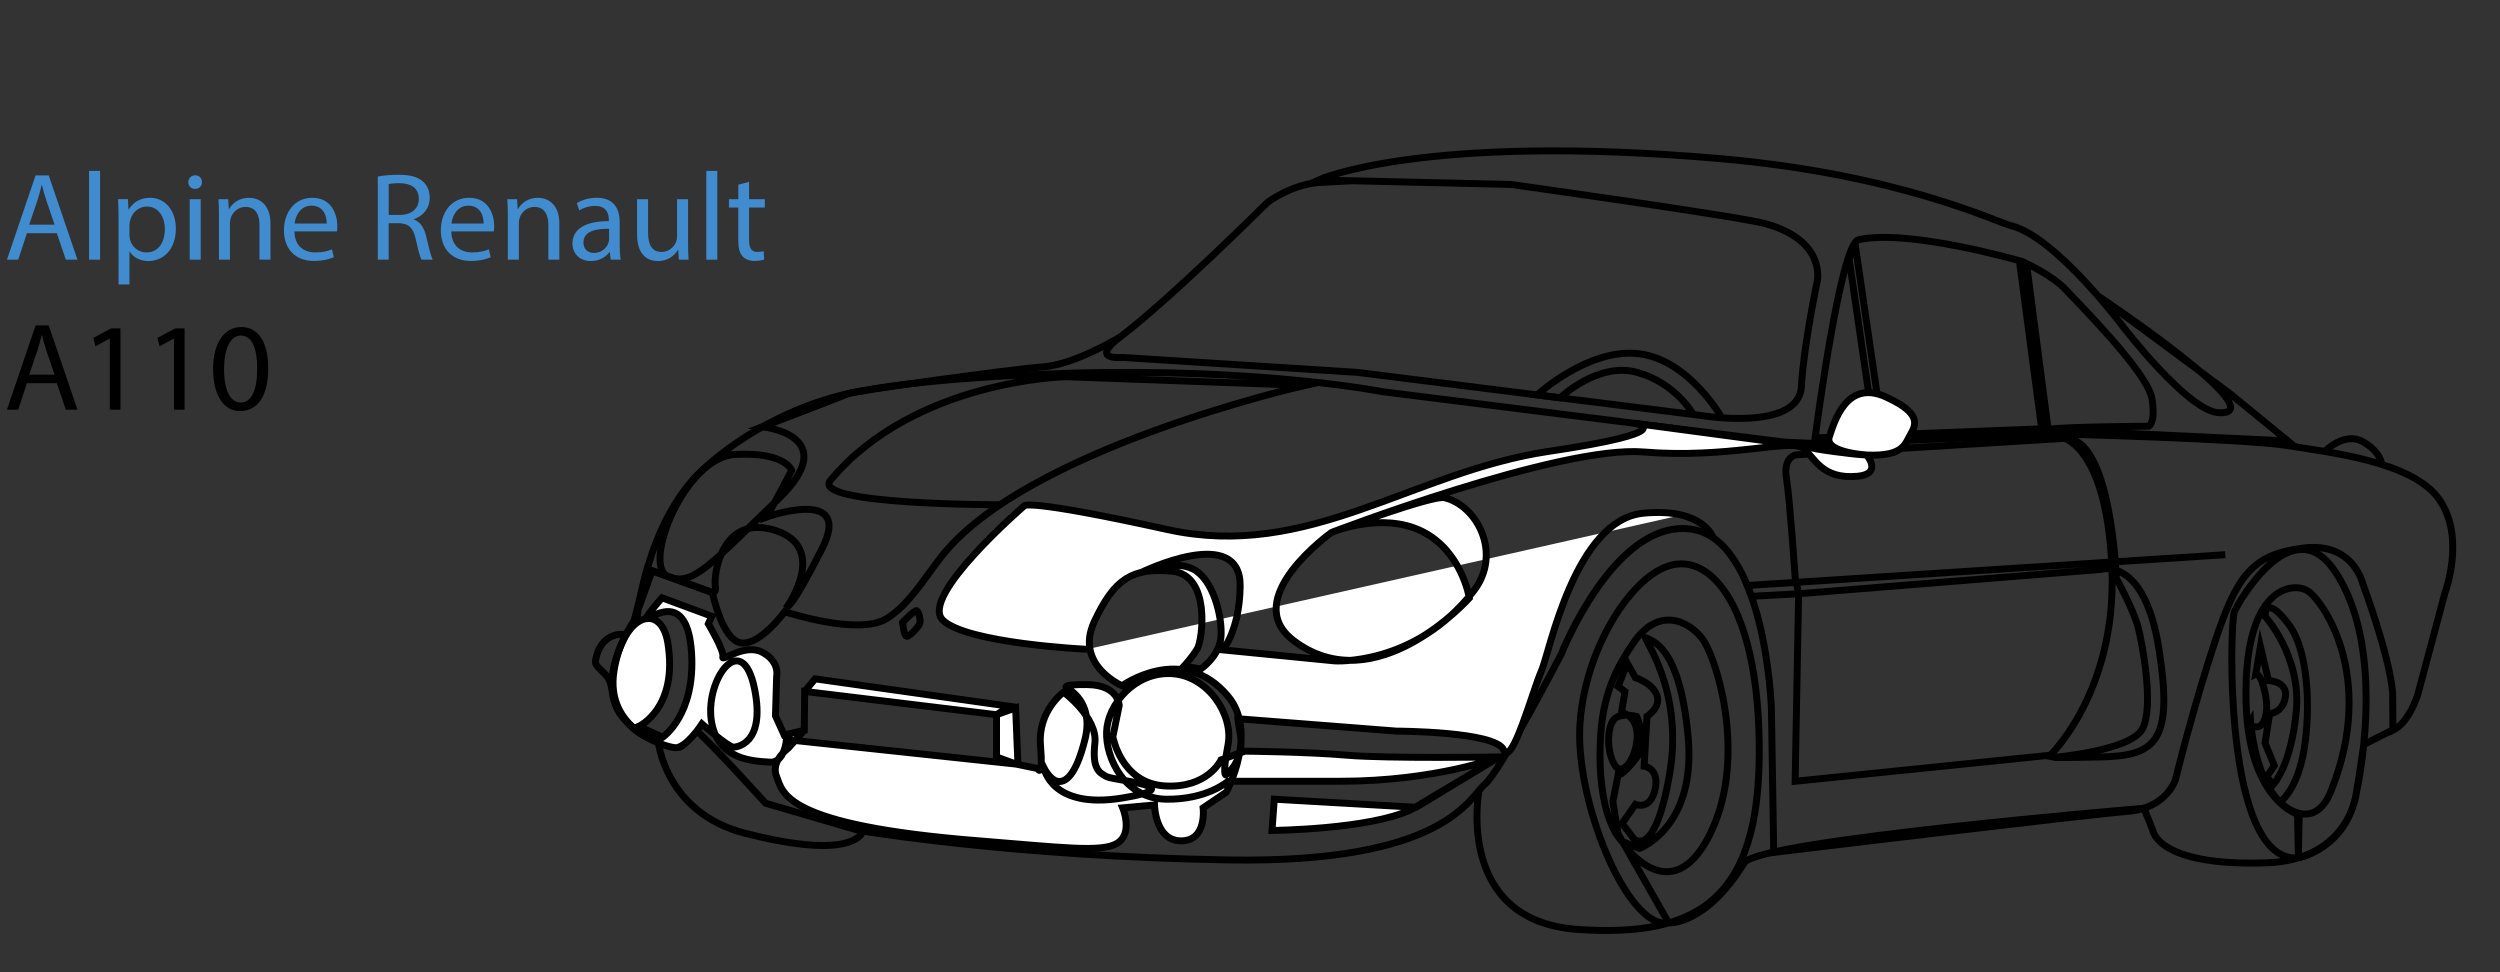 <?xml version="1.0" encoding="utf-8"?>
<!-- Generator: Adobe Illustrator 16.0.0, SVG Export Plug-In . SVG Version: 6.00 Build 0)  -->
<!DOCTYPE svg PUBLIC "-//W3C//DTD SVG 1.1//EN" "http://www.w3.org/Graphics/SVG/1.1/DTD/svg11.dtd">
<svg version="1.1" id="Calque_1" xmlns="http://www.w3.org/2000/svg" xmlns:xlink="http://www.w3.org/1999/xlink" x="0px" y="0px"
	 width="360px" height="140px" viewBox="0 0 360 140" enable-background="new 0 0 360 140" xml:space="preserve">
<rect x="0" y="0" width="360" height="140" fill="#333333" stroke="none"/>
<path fill="none" stroke="#000000" stroke-miterlimit="10" d="M91.667,89.417c0,0,1.333-14.25,9.583-21.833
	S119.083,57.5,119.083,57.5s7.25-2.917,34.75-3.75s45.333,2.667,45.333,2.667L257,63.667l5.583,0.25l34-1.417
	c0,0,26.749,0.667,32.833,1.667s18.001,2.25,21.834,7.75s0.833,13.416,0.833,13.416L348.167,100c0,0-1.19,3.991-3.583,5.167
	l-0.041-5.375c-0.459-5.5-4.293-15.708-4.293-15.708s-1.333-6.084-8.583-5.167S322.167,82.75,319,92.25s-5.75,20.084-5.75,20.084
	s-1.333,4.082-6.833,4.499s-51,5.917-51,5.917L255.083,102c0,0-0.833-24.583-11.75-25.833s-18.5,18-18.5,18s-8.833,17-11,18.75
	s-5.501,11.417-36.833,10.917c-31.333-0.5-53.333-4.251-53.333-4.251l-13.417-3.916c0,0-7.662-8.472-9.912-10.389
	c-0.3-0.256-1.978,2.56-2.648,2.32c-3.516-1.254-7.845-0.911-9.742-9.06c-0.423-1.819-2.413-2.305-2.197-3.455
	c0.75-4,3.833-3.834,4.083-3.667s1.127-1.047,1.127-1.047l2.956-8.203l8.667,3.167c0,0,1.417,6.917,4.167,7.25s6.25-4.5,6.25-4.5
	s10.571,3.519,14.667,1c3.083-1.896,5.213-5.44,7.75-8.75c12.036-15.704,52.5-24.834,52.5-24.834L153.5,54.25
	c0,0-21.833,0.417-33.917,14.917c-2.946,3.536,24.219,3.518,24.219,3.518"/>
<path fill="none" stroke="#000000" stroke-miterlimit="10" d="M320.438,79.875l-68.821,4.436l0.593,1.559L259,85.5l-0.5,27
	l36.75-3.75c0,0,9.5-9.125,8.875-26.625s-6.875-19-6.875-19l-21.671,1.333L258.625,65.5c0,0-1.875,0.25-1.375,3.375
	s1.25,14.25,1.25,14.25L259,85.5l43.5-3.5c0,0,6.25-2,8.375,11.375s-0.403,15.462-8.312,15.625
	c-6.429,0.133-6.781,0.062-6.781,0.062s10.953-0.938,12.703-4.062s0.008-12.375-0.617-14.75s-3.121-7-3.121-7
	s-0.718-20.542-7.498-20.125c-0.414,0.025-1.957-1.333-1.957-1.333c1.842-0.333,14.125-0.417,14.125-0.417s1.045-0.477,0.459-4
	c-0.624-3.753-10.75-13.875-12.5-15.75s-5.562-3.688-5.562-3.688l3.104,23.771l-0.917,0.042l-3.209-24.208
	c0,0-16.041-4.625-23.166-3.022c-2.628,0.591-6.25,28.522-6.25,28.522l8.625-0.208l-0.777-5.329l-2.974-20.38l1-1.188l3.208,21.859
	l0.71,4.838l22.166-0.859l36.124,1.724L321,56.583l-18.912-13.983c0,0,25.996,17.316,17.37,16.826
	c-4.409-0.25-13.708-12.343-13.708-12.343s-9.749-13.042-16.167-14.583c-2.03-0.488-16.041-7.417-42-9.667
	c-42.824-3.712-57.75,3.083-57.75,3.083l27.729,0.646c0,0,32.863,4.593,36.688,5.656c8.875,2.469,7.416,8.365,7.416,8.365
	s-1.979,9.417-2.253,15.012c-0.327,6.679-14.601,4.217-14.601,4.217l-49.375-6.191l-33.844-2.153c0,0-4.875,0.5-0.261-2.969
	c7.14-5.367,21.167-19.333,21.167-19.333s3.667-2.833,8.042-2.917l4.21-0.219"/>
<path fill="#FFFFFF" stroke="#000000" stroke-miterlimit="10" d="M156.5,93.5c0,0-17.333-0.833-20.75-4.219
	s11.75-16.448,11.75-16.448s0.167-1.083,20.583,3.417C188.5,80.75,203.417,67.917,223,65s12.339-4.048,12.339-4.048l25.328,3.382
	c0,0-1.083,0.167,5.917,1s7.583-1,8.333-2.417s2.333-3.167-3.333-5.75s-7.417,3.5-8.167,5.75s5.378,2.605,5.378,2.605
	s2.372,2.729-1.336,3.062c-5.213,0.469-6.125-2.75-7.875-4.083s-10.834,1.583-22.917,0.583S191.75,76.667,191.75,76.667
	s-13.436,9.543-5.458,15.583c11.833,8.958,25.295-6.14,25.295-6.14s-1.087-6.777-6.837-9.61s-12.799,0.091-12.799,0.091
	S206.28,71.26,208,71.667c4.75,1.125,8.375,8.125,4.161,13.492c-8.495,10.82-19.994,10.008-19.994,10.008l-16.083-1.584
	c0,0,2.417-2.791,2.5-9.166c0.118-9.031-14.22-1.995-14.22-1.995s4.47-1.922,7.386-0.505s4.25,6.75,4.083,9.666
	s-2.917,4.75-2.917,4.75l-2.417-0.416c0,0,1.167-1.25,1.917-2.5s2-10.667-3.667-11.167s-8.25,1-11.167,7.25s4,9.25,4,9.25
	s8.708-6.291,15.25,1.5c4.4,5.24-0.25,13.833-0.25,13.833l-3.333,2.25c0,0,0.583,4.75-3.167,4.75s-3.833-5.166-3.833-5.166
	l-4.583,0.416c0,0,1.554,3.647-0.792,5.096c-2.236,1.381-8.072,0.59-19.875-0.346c-28.361-2.248-28.25-7-29.167-9.25
	s1.667-4.083,1.667-4.083l2.313-2.591l0.062-5.597l1.5-1.812l28.014,3.959l-1.889,1.208l-27.625-3.354l-0.062,5.597l-2.897,0.674
	l-1.25-2.75l0.167-5.666c0,0,0.5-2.167-2.083-3.5s-5.917,1.5-5.667,0.666S102,89.833,102,89.833l0.5-1.096l-7.167-2.654
	c0,0-2.896,3.261-2.146,3.011S99,85,99.583,94s-4.167,12.167-4.167,12.167L92,104.583c0,0,5.69-2.575,4.167-12
	c-0.948-5.864-6.417-4.333-7.75,4.018s7.167,10.899,8.75,11.066s3.917-3.417,3.917-3.417s3.637,3.217,4.5,3.333
	c0.261,0.035,4.698-0.239,3.083-8.333c-1.756-8.802-7.083-1.5-6.25,4.417s6.25,5.916,8.417,6.083s2.417-3.25,2.417-3.25
	l33.062,3.531L143.5,109v-6.083l2.75-0.979l0.333,8.146l2.833,0.584c0,0,0.833,1.667,0.417-3.333s3.333-7.667,3.333-7.667
	s4.917,3.666,4.5,7.333s0.583,4.25,1.681,4.833s12.486,1.417,2.236,3.084s-11.25-4.334-11.25-4.334s0.833,1.667,1.917,1.917
	s2.667-0.667,4-6.083s-2.5-7.25-2.5-7.25s-1.5-0.667,2.917-0.584s4.5,3,4.5,3l-0.917,4.5c0,0,1.167,6.667,7.417,7.084
	s8.167-3.75,8.167-3.75l3.417-1.25c0,0,9,0.083,14.75,0.583s21.917,0.25,21.917,0.25l-12.667,7.562
	c-6.033,2.892-20.083,3.021-20.083,3.021l0.333-4.5l20.417,1.167l12-7.25c0,0-9.104,3.5-22.917,3.5c-10.6,0-16.167,0-16.167,0
	s-3,2.668-8.917,2.584s-8.722-5.833-8.569-9.75s4.07-8.584,9.32-8.334s9,5.918,8.167,10.252s-0.333,4.336-0.333,4.336
	s2.835-1.997,2.085-5.997s-0.082-2.076-0.082-2.076l22.589,1.764c0,0,14.261,0.029,15.428,2.696s4.271-8.777,5.437-11.36
	s4.785-21.786,14.709-22.718c8.667-0.813,10.017,3.535,10.017,3.535s-0.559-2.182-4.537-3.266"/>
<path fill="none" stroke="#000000" stroke-miterlimit="10" d="M161.333,48.5c0,0-6.5,4-11.167,4.333s-27.37,3.501-28.049,3.85
	s-12.325,4.774-12.325,4.774s11.833,1.23,2.208,10.48S99.727,84.627,96.113,82.97s2.449-17.157,9.762-17.532S114,67.75,114,67.75
	l-3.562,6.688c0,0,12.5-4.438,7.938,4.562s-5,8.312-5,8.312s6-8.5-1.75-10.938s-8.875,6.438-8.625,8s-1.039,0.731-1.039,0.731
	l-8.776-3.155l-1.859,7.405c0,0-6.698,9.636-0.788,14.876c2.462,2.184,4.254,2.58,4.254,2.58s1.021,10.25,12.521,13.188
	s14.962,1.496,16.188,0.625s0.166-1.042,0.166-1.042"/>
<path fill="none" stroke="#000000" stroke-miterlimit="10" d="M212.974,113.838c0,0-3.557,18.746,14.193,19.996
	s26.082-4.751,26.166-25.334s-6.75-29.084-13.083-27s-13.333,14.585-12.75,25.751s7.389,26.602,12.794,25.651l-6.354-11.18
	c0,0,6.561,9.278,12.061-1.139s1.708-24.313-0.562-28.146c-1.36-2.297-6.166-5.846-10.256,0.179
	c-1.689,2.489-4.27,6.477-4.682,13.134c-0.75,12.125,3.083,15.417,3.083,15.417l2.5,1.007c0,0,8.25-3.008,7-16.174
	S237.837,92.313,237,91.834s5.584,7.166,3.417,19.666s-5.167,9.25-5.167,9.25l-1.667-2.166l1.917-2.75c0,0,2.166,0.916,2.833-2.167
	s-1.583-3.333-1.583-3.333l0.417-7.167c0,0,2.082-1.333,1.416-3.083s-3.083-2.5-3.083-2.5l-1.167-2.084l-1.325,3.334l0.992,0.75
	l-0.5,3c0,0,2.333,0.417,2.25,3.5s-2.166,6.082-3.333,3.916s-0.917-5.584,0.083-6.5s3.167-0.333,3.167-0.333
	s1.833,3.667-0.167,6.167s-2.492,2.25-2.492,2.25l-0.758,3.833l0.758,4.667l7.286,12.818c0,0,5.308,0.393,10.873-8.652
	c2-3.25,57.561-7.861,57.561-7.861l1.272,3.16c0,0,0.586,5.222,16.333,4.702c12.083-0.398,13-10.167,13-10.167
	s4.681-20.452-3.167-31.917c-6.104-8.917-13.749,4.417-14.416,5.917s-1.625,36.374,9.214,35.446l0.119-6.196
	c0,0-7.633-1.942-7.667-17.333s6.583-16.166,8.75-15s10.169,12.294,3.5,28.916c-2.541,6.333-7.397,1.628-7.397,1.628
	s2.231-1.46,3.314-6.544s1.25-14.916-2.125-19.25s-3.292-1.014-3.292-1.014s5.25,5.763,4.5,13.68s-3.333,10.584-3.333,10.584
	l-0.917-1.167l1.084-1.583l-1.334-3.25l0.667-4.25c0,0,1.833-0.001,2.25-2.334s-2.417-2.416-2.417-2.416l-1.166-4.917l-0.667,4
	c0,0,0.666-0.333,1.333,2.667s-0.172,5.083-1.333,4.916s-0.75-0.833-0.75-0.833s0.699,11.349,6.762,13.224l0.119,6.473
	c0,0,6.974-1.28,8.369-9.446c0.45-2.633,1.047-6.868,1.047-6.868l3.995-2.028"/>
<path fill="none" stroke="#000000" stroke-miterlimit="10" d="M129.938,89.356c0,0,0.188,2.206,0.625,2.269s1.688-1.375,1.875-1.812
	s-0.125-1.75-0.438-1.875s-2.062,1.708-2.062,1.708"/>
<path fill="none" stroke="#000000" stroke-miterlimit="10" d="M334.754,65.009c0,0,2.83-2.884,5.455-1.426s2.777,3.297,2.777,3.297"
	/>
<path fill="none" stroke="#000000" stroke-miterlimit="10" d="M247.938,60.166c0,0-4.688-8.354-11.938-9.229
	s-14.659,5.932-14.659,5.932l3.318,0.416c0,0,5.466-5.23,11.091-3.664s8.082,6.068,8.082,6.068"/>
<g>
	<path fill="#408CCF" d="M3.881,33.577l-1.26,3.817H1l4.123-12.136h1.891l4.141,12.136H9.48l-1.296-3.817H3.881z M7.86,32.353
		l-1.188-3.493c-0.27-0.792-0.45-1.512-0.63-2.214H6.005c-0.18,0.72-0.378,1.458-0.612,2.196l-1.188,3.511H7.86z"/>
	<path fill="#408CCF" d="M12.827,24.61h1.584v12.784h-1.584V24.61z"/>
	<path fill="#408CCF" d="M17.075,31.524c0-1.116-0.036-2.017-0.072-2.845h1.423l0.072,1.494h0.036
		c0.648-1.062,1.674-1.692,3.097-1.692c2.107,0,3.691,1.782,3.691,4.429c0,3.133-1.909,4.682-3.961,4.682
		c-1.152,0-2.161-0.504-2.683-1.369h-0.036v4.735h-1.566V31.524z M18.641,33.847c0,0.234,0.036,0.45,0.072,0.648
		c0.288,1.099,1.242,1.854,2.376,1.854c1.674,0,2.647-1.368,2.647-3.367c0-1.747-0.918-3.241-2.593-3.241
		c-1.081,0-2.089,0.774-2.395,1.962c-0.054,0.198-0.108,0.433-0.108,0.648V33.847z"/>
	<path fill="#408CCF" d="M29.081,26.23c0.018,0.541-0.378,0.973-1.008,0.973c-0.559,0-0.955-0.432-0.955-0.973
		c0-0.558,0.414-0.99,0.99-0.99C28.703,25.24,29.081,25.672,29.081,26.23z M27.316,37.394V28.68h1.584v8.714H27.316z"/>
	<path fill="#408CCF" d="M31.528,31.038c0-0.9-0.018-1.639-0.072-2.358h1.405l0.09,1.44h0.036c0.432-0.829,1.44-1.639,2.881-1.639
		c1.206,0,3.079,0.72,3.079,3.709v5.204h-1.584v-5.023c0-1.404-0.522-2.575-2.017-2.575c-1.044,0-1.854,0.738-2.125,1.62
		c-0.072,0.198-0.108,0.468-0.108,0.738v5.24h-1.584V31.038z"/>
	<path fill="#408CCF" d="M42.4,33.325c0.036,2.143,1.404,3.025,2.989,3.025c1.134,0,1.818-0.198,2.413-0.45l0.27,1.135
		c-0.558,0.252-1.512,0.54-2.898,0.54c-2.683,0-4.286-1.765-4.286-4.394s1.548-4.699,4.087-4.699c2.845,0,3.601,2.503,3.601,4.105
		c0,0.324-0.036,0.576-0.054,0.738H42.4z M47.045,32.19c0.018-1.008-0.414-2.575-2.196-2.575c-1.603,0-2.305,1.477-2.431,2.575
		H47.045z"/>
	<path fill="#408CCF" d="M54.406,25.42c0.792-0.162,1.927-0.252,3.007-0.252c1.674,0,2.754,0.306,3.511,0.99
		c0.612,0.54,0.955,1.369,0.955,2.305c0,1.603-1.008,2.665-2.287,3.097v0.054c0.937,0.324,1.495,1.188,1.783,2.449
		c0.396,1.692,0.684,2.863,0.937,3.331H60.69c-0.198-0.342-0.468-1.386-0.811-2.899c-0.36-1.674-1.008-2.305-2.431-2.358h-1.476
		v5.257h-1.567V25.42z M55.973,30.948h1.602c1.675,0,2.737-0.918,2.737-2.305c0-1.566-1.135-2.251-2.791-2.269
		c-0.756,0-1.296,0.072-1.548,0.144V30.948z"/>
	<path fill="#408CCF" d="M64.99,33.325c0.036,2.143,1.404,3.025,2.989,3.025c1.134,0,1.818-0.198,2.413-0.45l0.27,1.135
		c-0.558,0.252-1.512,0.54-2.898,0.54c-2.683,0-4.286-1.765-4.286-4.394s1.548-4.699,4.087-4.699c2.845,0,3.601,2.503,3.601,4.105
		c0,0.324-0.036,0.576-0.054,0.738H64.99z M69.635,32.19c0.018-1.008-0.414-2.575-2.196-2.575c-1.603,0-2.305,1.477-2.431,2.575
		H69.635z"/>
	<path fill="#408CCF" d="M73.126,31.038c0-0.9-0.018-1.639-0.072-2.358h1.405l0.09,1.44h0.036c0.432-0.829,1.44-1.639,2.881-1.639
		c1.206,0,3.079,0.72,3.079,3.709v5.204h-1.584v-5.023c0-1.404-0.522-2.575-2.017-2.575c-1.044,0-1.854,0.738-2.125,1.62
		c-0.072,0.198-0.108,0.468-0.108,0.738v5.24h-1.584V31.038z"/>
	<path fill="#408CCF" d="M87.941,37.394l-0.126-1.098h-0.054c-0.486,0.684-1.423,1.296-2.665,1.296
		c-1.765,0-2.665-1.243-2.665-2.503c0-2.106,1.873-3.259,5.239-3.241v-0.18c0-0.72-0.198-2.017-1.98-2.017
		c-0.81,0-1.657,0.252-2.269,0.648l-0.36-1.044c0.72-0.468,1.765-0.774,2.863-0.774c2.665,0,3.313,1.818,3.313,3.565v3.259
		c0,0.756,0.036,1.494,0.144,2.088H87.941z M87.707,32.947c-1.729-0.036-3.691,0.27-3.691,1.962c0,1.026,0.684,1.513,1.494,1.513
		c1.134,0,1.854-0.72,2.107-1.458c0.054-0.162,0.09-0.342,0.09-0.504V32.947z"/>
	<path fill="#408CCF" d="M99.083,35.018c0,0.9,0.018,1.692,0.072,2.376h-1.404l-0.09-1.422h-0.036
		c-0.414,0.702-1.332,1.621-2.881,1.621c-1.368,0-3.007-0.756-3.007-3.817V28.68h1.584v4.825c0,1.656,0.504,2.773,1.945,2.773
		c1.062,0,1.8-0.738,2.088-1.44c0.09-0.234,0.144-0.522,0.144-0.811V28.68h1.584V35.018z"/>
	<path fill="#408CCF" d="M101.709,24.61h1.584v12.784h-1.584V24.61z"/>
	<path fill="#408CCF" d="M107.866,26.177v2.503h2.269v1.206h-2.269v4.699c0,1.081,0.306,1.693,1.188,1.693
		c0.414,0,0.72-0.054,0.918-0.108l0.072,1.188c-0.306,0.126-0.792,0.216-1.404,0.216c-0.738,0-1.332-0.234-1.71-0.667
		c-0.45-0.468-0.612-1.242-0.612-2.269v-4.753h-1.35V28.68h1.35v-2.089L107.866,26.177z"/>
	<path d="M3.881,55.177l-1.26,3.817H1l4.123-12.136h1.891l4.141,12.136H9.48l-1.296-3.817H3.881z M7.86,53.953l-1.188-3.493
		c-0.27-0.792-0.45-1.512-0.63-2.214H6.005c-0.18,0.72-0.378,1.458-0.612,2.196l-1.188,3.511H7.86z"/>
	<path d="M15.815,48.767h-0.036l-2.035,1.098l-0.306-1.206l2.557-1.369h1.351v11.704h-1.531V48.767z"/>
	<path d="M25.049,48.767h-0.036l-2.035,1.098l-0.306-1.206l2.557-1.369h1.351v11.704h-1.53V48.767z"/>
	<path d="M38.622,53.017c0,3.979-1.476,6.176-4.069,6.176c-2.287,0-3.835-2.143-3.871-6.014c0-3.925,1.692-6.085,4.069-6.085
		C37.218,47.093,38.622,49.289,38.622,53.017z M32.266,53.196c0,3.043,0.937,4.771,2.377,4.771c1.621,0,2.395-1.891,2.395-4.879
		c0-2.881-0.738-4.771-2.376-4.771C33.275,48.317,32.266,50.009,32.266,53.196z"/>
</g>
</svg>
